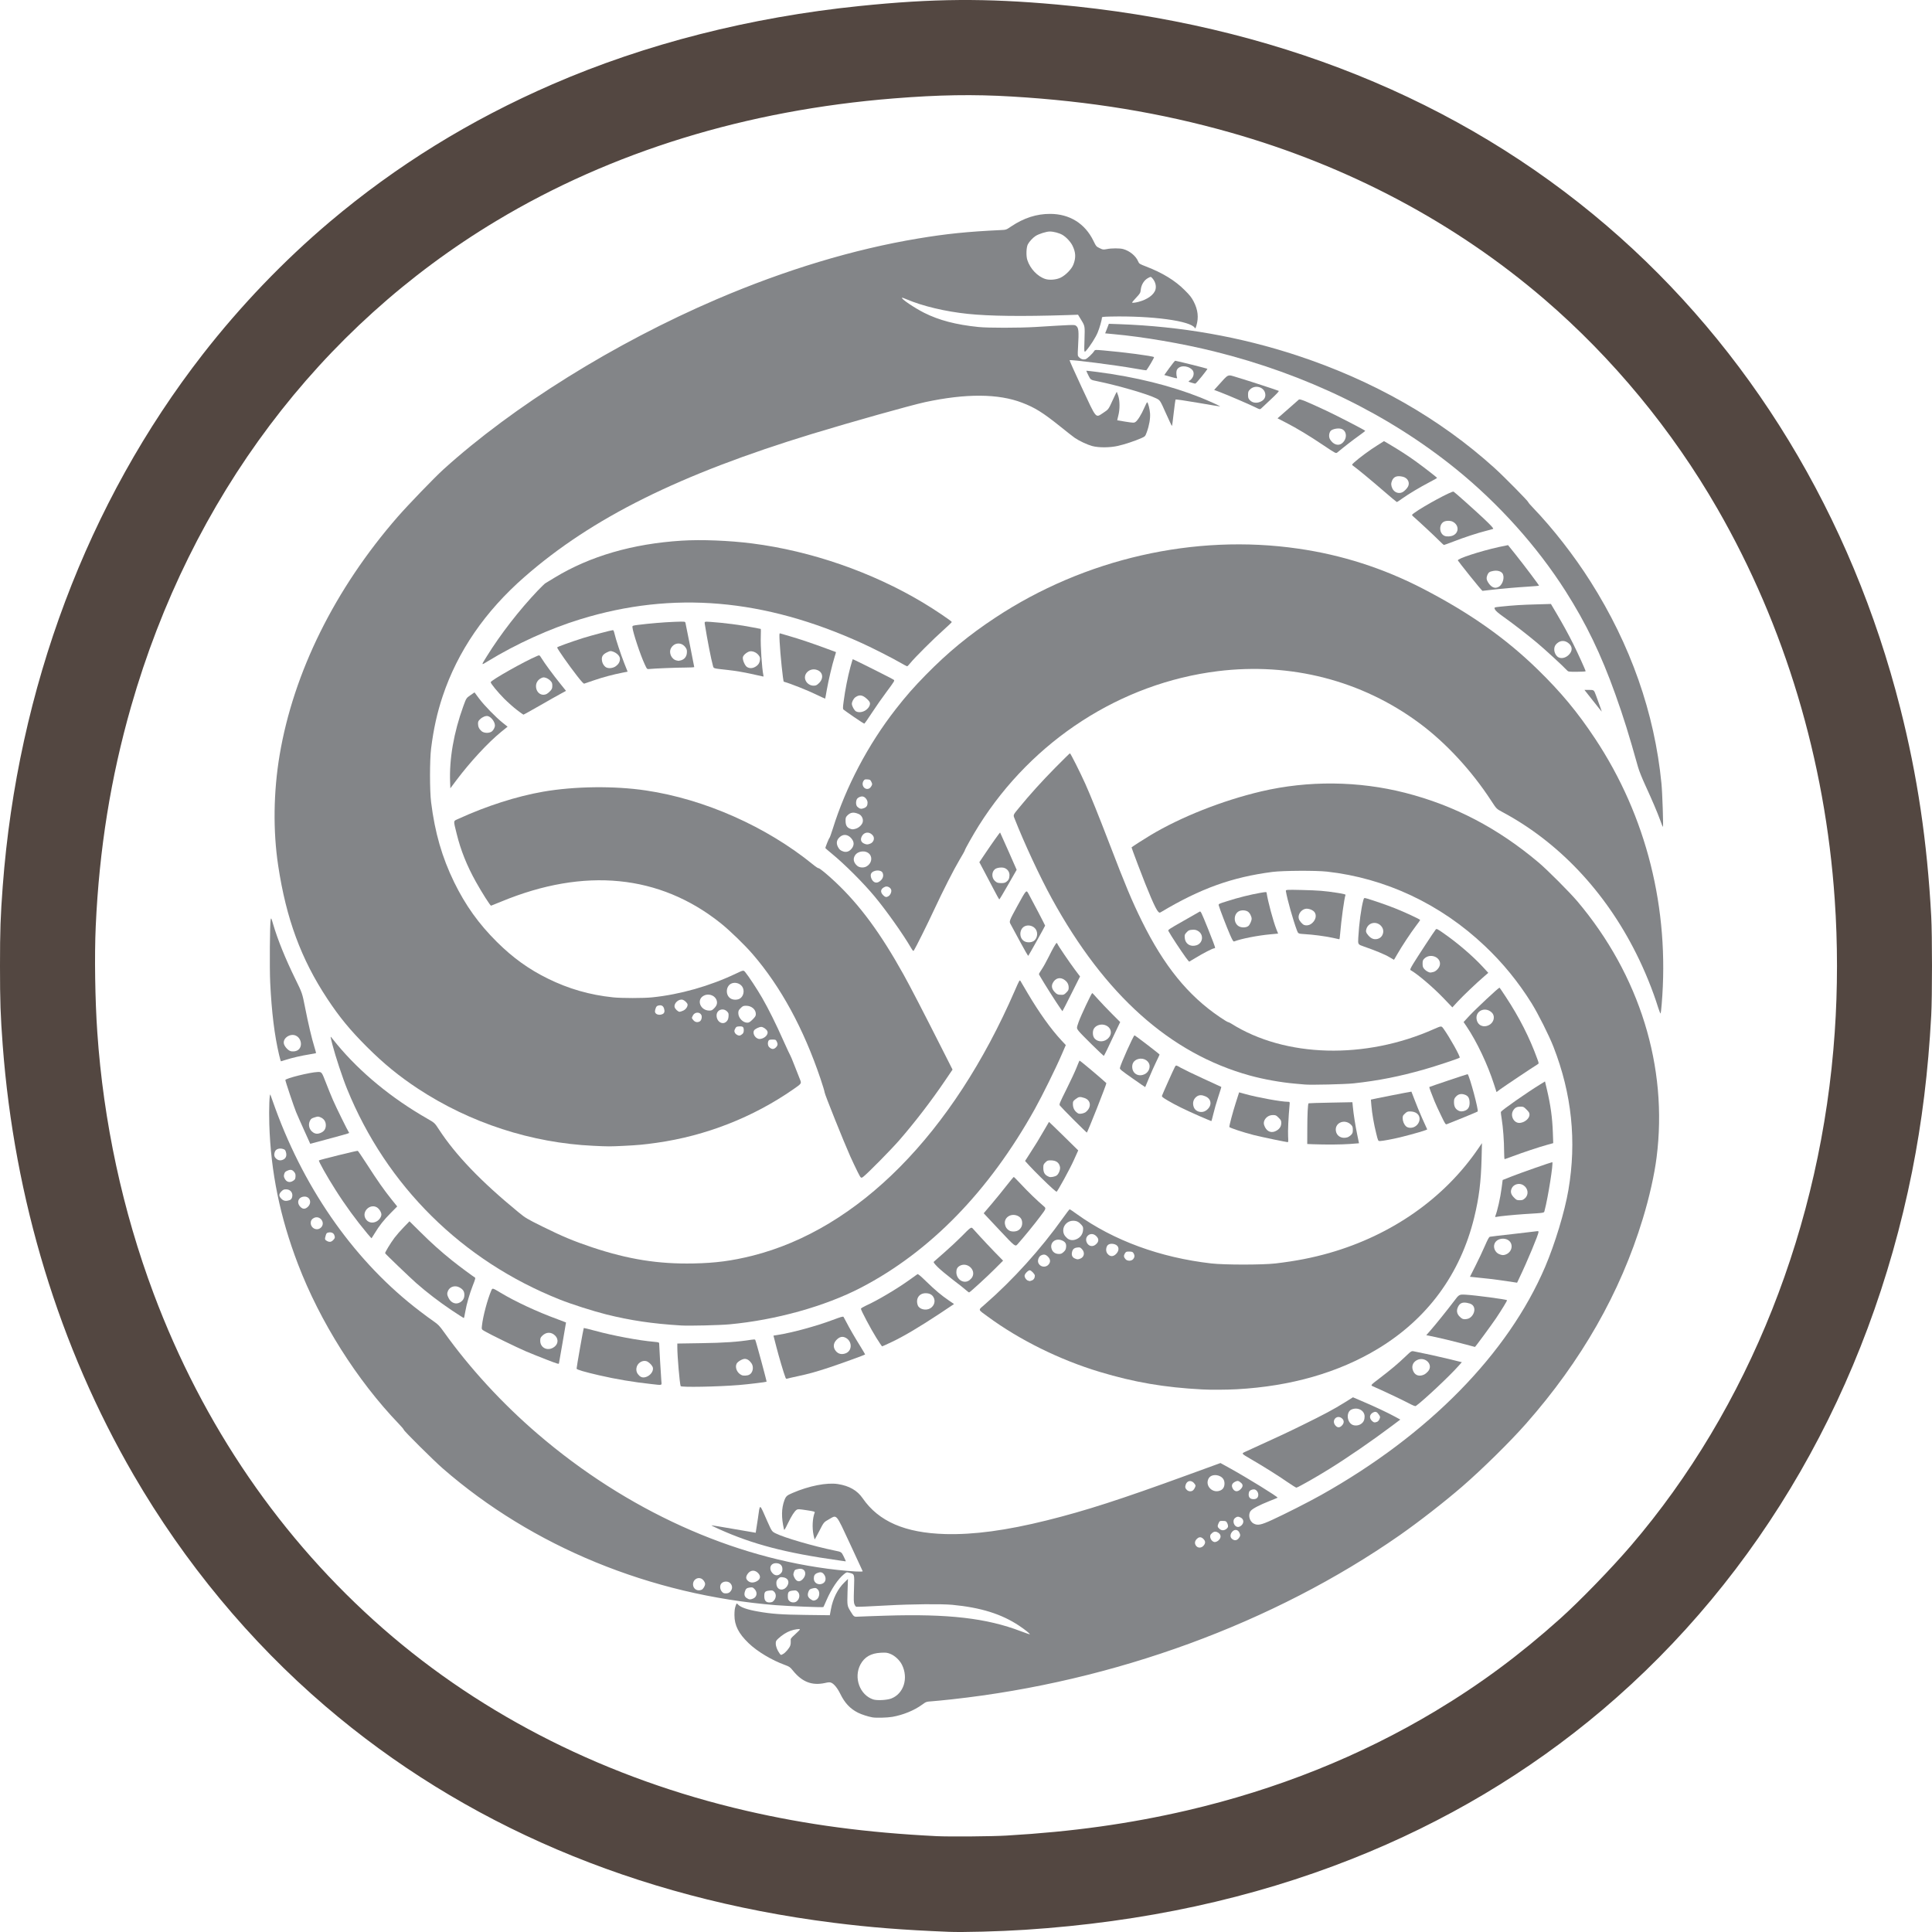 <?xml version="1.0" encoding="utf-8"?>
<!-- Generator: Adobe Illustrator 25.1.0, SVG Export Plug-In . SVG Version: 6.00 Build 0)  -->
<svg version="1.1" id="Layer_1" xmlns="http://www.w3.org/2000/svg" xmlns:xlink="http://www.w3.org/1999/xlink" x="0px" y="0px"
	 viewBox="0 0 200 200" style="enable-background:new 0 0 200 200;" xml:space="preserve">
<style type="text/css">
	.st0{fill:#534741;}
	.st1{fill:#838588;}
</style>
<g>
	<path class="st0" d="M98.188,199.981c-4.758-0.194-8.109-0.456-11.91-0.938c-20.482-2.576-38.312-10.184-52.611-22.432
		c-7.809-6.689-14.573-14.854-19.838-23.926c-7.709-13.291-12.348-28.54-13.548-44.476C0.05,105.109,0,103.69,0,99.989
		s0.05-5.12,0.281-8.221C1.819,71.262,9.065,51.994,21,36.664c3.889-4.995,8.365-9.665,13.135-13.698
		c6.89-5.82,14.517-10.534,23.039-14.235c9.622-4.182,20.494-6.952,31.823-8.109c7.621-0.781,13.01-0.819,20.382-0.156
		c22.288,2.001,41.651,9.79,56.949,22.901c14.786,12.673,25.333,30.009,30.391,49.959c1.769,6.977,2.782,13.779,3.201,21.538
		c0.106,1.932,0.106,8.321,0,10.253c-0.313,5.808-0.957,11.01-1.982,16.167c-4.476,22.388-15.68,41.856-32.073,55.729
		c-7.627,6.452-16.286,11.61-25.883,15.411c-10.385,4.114-21.626,6.552-33.855,7.346C103.421,199.944,99.682,200.044,98.188,199.981
		L98.188,199.981z M104.221,190.016c6.84-0.4,12.698-1.219,18.662-2.601c9.278-2.157,17.956-5.627,25.727-10.297
		c4.614-2.77,8.684-5.783,12.879-9.54c2.044-1.832,5.314-5.202,7.34-7.565c12.216-14.254,19.738-33.191,21.101-53.147
		c0.313-4.476,0.313-9.278,0-13.754c-0.982-14.404-5.158-28.308-12.135-40.437c-4.702-8.171-10.841-15.611-17.912-21.688
		c-9.222-7.927-20.3-13.81-32.529-17.274c-7.196-2.038-14.48-3.238-22.601-3.72c-3.989-0.238-7.534-0.181-12.223,0.194
		c-15.274,1.219-29.222,5.514-41.138,12.673C33.048,33.87,19.756,51.544,13.567,73.144c-2.101,7.346-3.295,14.761-3.657,22.751
		c-0.138,3.013-0.069,7.634,0.163,10.972c0.631,9.246,2.626,18.499,5.827,27.039c5.114,13.648,13.185,25.433,23.77,34.698
		c10.366,9.071,23.282,15.548,37.6,18.849c6.233,1.438,12.416,2.263,19.7,2.626C98.288,190.141,102.708,190.11,104.221,190.016
		L104.221,190.016z"/>
</g>
<g>
	<path class="st1" d="M90.31,177.781c-0.431-0.075-1.113-0.294-1.488-0.481c-0.819-0.413-1.375-1.007-1.838-1.957
		c-0.288-0.588-0.644-1.025-0.925-1.144c-0.163-0.069-0.269-0.063-0.663,0.025c-1.325,0.288-2.351-0.1-3.295-1.263
		c-0.313-0.388-0.381-0.431-0.832-0.6c-1.382-0.5-2.882-1.4-3.776-2.263c-1.038-1-1.463-1.838-1.463-2.901
		c0-0.413,0.031-0.694,0.113-0.925c0.113-0.331,0.113-0.331,0.256-0.175c0.275,0.294,0.925,0.525,2.057,0.725
		c1.419,0.25,2.438,0.325,4.977,0.356l2.47,0.031l0.113-0.613c0.206-1.119,0.694-2.101,1.4-2.788l0.363-0.356l-0.044,1.388
		c-0.038,1.388-0.038,1.388,0.313,1.969c0.356,0.581,0.356,0.581,0.857,0.544c0.275-0.012,1.544-0.063,2.813-0.1
		c6.44-0.2,10.422,0.256,13.961,1.613c0.494,0.188,0.913,0.331,0.925,0.313c0.044-0.044-0.506-0.488-1.088-0.875
		c-1.832-1.225-3.983-1.894-6.952-2.176c-1.125-0.1-4.183-0.075-6.658,0.063c-2.044,0.113-3.051,0.156-3.27,0.138
		c-0.044-0.006-0.125-0.113-0.175-0.238c-0.088-0.194-0.094-0.438-0.056-1.607c0.05-1.575,0.069-1.525-0.475-1.669
		c-0.281-0.075-0.294-0.075-0.556,0.138c-0.613,0.494-1.307,1.525-1.813,2.695c-0.163,0.375-0.306,0.694-0.325,0.713
		c-0.056,0.05-3.551-0.088-4.908-0.194c-13.004-1.05-25.189-6.052-34.499-14.16c-0.944-0.825-4.033-3.889-4.033-4.007
		c0-0.038-0.231-0.319-0.519-0.613c-4.345-4.533-8.146-10.559-10.435-16.542c-1.851-4.839-2.813-9.528-2.963-14.467
		c-0.05-1.575,0.019-3.338,0.119-3.038c0.031,0.106,0.269,0.763,0.525,1.463c3.151,8.609,8.384,15.942,14.936,20.925
		c0.475,0.369,1.119,0.838,1.419,1.044c0.494,0.344,0.613,0.469,1.094,1.138c2.645,3.707,6.033,7.396,9.703,10.541
		c9.165,7.865,20.169,12.86,30.979,14.06c1.544,0.169,2.682,0.231,2.651,0.138c-0.013-0.044-0.6-1.313-1.307-2.826
		c-1.507-3.232-1.332-3.026-2.201-2.538c-0.519,0.294-0.519,0.294-0.982,1.2c-0.256,0.494-0.475,0.894-0.481,0.882
		c-0.013-0.012-0.063-0.225-0.119-0.475c-0.156-0.763-0.106-1.726,0.125-2.326c0.031-0.081-0.106-0.119-0.844-0.231
		c-0.788-0.119-0.9-0.125-1.025-0.044c-0.225,0.15-0.513,0.594-0.913,1.413c-0.3,0.625-0.375,0.738-0.4,0.613
		c-0.281-1.225-0.269-2.151,0.038-2.995c0.163-0.438,0.256-0.519,0.857-0.775c1.707-0.738,3.551-1.094,4.683-0.919
		c1.175,0.181,2.013,0.663,2.57,1.475c1.657,2.401,4.389,3.582,8.54,3.701c2.957,0.081,6.308-0.369,10.535-1.419
		c4.033-1.007,7.565-2.144,14.561-4.695l3.401-1.238l0.975,0.538c1.732,0.957,5.008,2.976,4.939,3.051
		c-0.013,0.012-0.388,0.169-0.838,0.344c-1.05,0.419-1.744,0.781-1.938,1.013c-0.306,0.369-0.156,1.075,0.288,1.313
		c0.419,0.225,0.75,0.163,1.913-0.369c1.35-0.619,3.764-1.844,5.083-2.582c11.122-6.239,19.344-14.617,23.189-23.62
		c1.019-2.394,2.026-5.708,2.407-7.952c0.863-5.058,0.35-9.959-1.544-14.817c-0.463-1.188-1.594-3.439-2.276-4.533
		c-1.375-2.201-2.976-4.164-4.845-5.927c-4.576-4.333-10.272-7.008-16.336-7.684c-1.163-0.125-4.526-0.106-5.627,0.031
		c-4.189,0.544-7.452,1.713-11.541,4.157c-0.15,0.088-0.169,0.088-0.3-0.044c-0.269-0.269-0.988-1.932-2.101-4.87
		c-0.369-0.969-0.663-1.776-0.65-1.788c0.131-0.106,1.313-0.869,1.932-1.238c3.164-1.901,7.459-3.601,11.491-4.551
		c4.858-1.138,10.072-1.088,14.911,0.15c5.077,1.3,9.578,3.651,13.798,7.208c0.95,0.806,3.182,3.045,4.014,4.02
		c6.452,7.646,9.397,17.149,8.203,26.508c-0.225,1.794-0.757,4.157-1.432,6.364c-2.326,7.652-6.352,14.704-12.085,21.206
		c-1.657,1.882-4.533,4.708-6.608,6.508c-1.788,1.55-4.476,3.645-6.471,5.039c-13.06,9.103-29.534,15.142-46.359,16.986
		c-0.788,0.088-1.713,0.175-2.044,0.2c-0.606,0.044-0.613,0.044-1.032,0.35c-0.819,0.6-1.976,1.069-3.082,1.263
		C91.842,177.818,90.704,177.85,90.31,177.781L90.31,177.781z M92.261,175.83c1.294-0.5,1.801-2.107,1.107-3.501
		c-0.244-0.481-0.75-0.95-1.232-1.132c-0.3-0.119-0.444-0.131-0.95-0.106c-1.025,0.05-1.694,0.438-2.113,1.213
		c-0.725,1.363-0.069,3.163,1.319,3.62C90.785,176.055,91.811,175.999,92.261,175.83L92.261,175.83z M81.051,171.229
		c0.25-0.125,0.675-0.625,0.756-0.882c0.044-0.125,0.063-0.338,0.05-0.475c-0.025-0.244-0.013-0.263,0.463-0.694
		c0.269-0.244,0.488-0.469,0.488-0.5c0-0.088-0.55-0.012-0.969,0.138c-0.419,0.15-0.875,0.438-1.263,0.8
		c-0.238,0.219-0.269,0.281-0.269,0.525c0,0.288,0.15,0.681,0.381,1C80.838,171.354,80.826,171.348,81.051,171.229L81.051,171.229z
		 M79.994,165.802c0.35-0.269,0.419-0.756,0.15-1.025c-0.15-0.144-0.188-0.156-0.513-0.119c-0.431,0.05-0.513,0.138-0.513,0.575
		c0,0.444,0.163,0.65,0.519,0.65C79.782,165.884,79.944,165.846,79.994,165.802L79.994,165.802z M82.47,165.771
		c0.319-0.256,0.375-0.731,0.113-0.994c-0.15-0.144-0.188-0.156-0.513-0.119c-0.431,0.05-0.513,0.138-0.513,0.581
		c0,0.275,0.031,0.369,0.156,0.488C81.895,165.915,82.27,165.934,82.47,165.771L82.47,165.771z M84.465,165.621
		c0.356-0.163,0.469-0.806,0.188-1.082c-0.169-0.175-0.263-0.188-0.613-0.088c-0.188,0.05-0.263,0.113-0.331,0.275
		c-0.175,0.419-0.081,0.675,0.319,0.894C84.189,165.715,84.264,165.715,84.465,165.621L84.465,165.621z M77.962,165.484
		c0.4-0.169,0.475-0.638,0.156-0.975c-0.175-0.188-0.219-0.2-0.469-0.175c-0.344,0.044-0.45,0.125-0.538,0.425
		c-0.1,0.325-0.031,0.544,0.213,0.688C77.562,165.596,77.675,165.602,77.962,165.484z M75.549,164.815
		c0.288-0.269,0.313-0.638,0.056-0.913c-0.263-0.281-0.813-0.219-0.988,0.1c-0.113,0.219-0.075,0.544,0.1,0.75
		c0.131,0.163,0.206,0.194,0.425,0.194C75.324,164.946,75.449,164.902,75.549,164.815z M72.642,164.565
		c0.156-0.075,0.35-0.394,0.35-0.588c0-0.2-0.2-0.481-0.413-0.569c-0.4-0.169-0.838,0.144-0.838,0.6
		C71.742,164.49,72.198,164.765,72.642,164.565z M81.188,164.477c0.1-0.056,0.244-0.188,0.306-0.3
		c0.275-0.444,0.069-0.844-0.463-0.9c-0.25-0.031-0.3-0.012-0.475,0.156c-0.15,0.156-0.188,0.244-0.188,0.463
		C80.369,164.427,80.757,164.696,81.188,164.477z M85.184,163.914c0.35-0.181,0.375-0.669,0.05-1.013
		c-0.156-0.163-0.344-0.181-0.644-0.056c-0.25,0.106-0.344,0.263-0.344,0.569C84.246,163.883,84.74,164.146,85.184,163.914
		L85.184,163.914z M78.281,163.721c0.419-0.2,0.506-0.513,0.238-0.831c-0.344-0.406-0.838-0.388-1.132,0.05
		c-0.2,0.3-0.188,0.519,0.05,0.719C77.662,163.852,77.962,163.871,78.281,163.721L78.281,163.721z M83.095,163.477
		c0.5-0.531,0.25-1.182-0.413-1.063c-0.381,0.069-0.419,0.094-0.5,0.344c-0.075,0.219-0.069,0.281,0.031,0.506
		C82.433,163.746,82.764,163.827,83.095,163.477z M80.813,162.889c0.144-0.15,0.181-0.238,0.181-0.463
		c0-0.381-0.25-0.606-0.663-0.606c-0.619,0-0.794,0.638-0.3,1.094C80.269,163.133,80.576,163.127,80.813,162.889L80.813,162.889z
		 M124.596,160.001c0.213-0.25,0.206-0.463-0.019-0.688c-0.206-0.206-0.413-0.231-0.606-0.069c-0.294,0.231-0.35,0.531-0.144,0.788
		C124.021,160.276,124.377,160.263,124.596,160.001z M126.122,159.476c0.356-0.3,0.294-0.694-0.131-0.875
		c-0.225-0.094-0.413-0.031-0.631,0.213c-0.231,0.256,0.05,0.819,0.406,0.819C125.859,159.632,126.022,159.563,126.122,159.476z
		 M128.222,159.251c0.188-0.219,0.2-0.363,0.069-0.613c-0.163-0.319-0.506-0.35-0.744-0.063c-0.219,0.263-0.219,0.563,0,0.738
		C127.791,159.507,128.029,159.482,128.222,159.251z M126.997,158.238c0.156-0.144,0.169-0.275,0.063-0.525
		c-0.106-0.238-0.163-0.269-0.506-0.269c-0.294,0-0.3,0.006-0.419,0.263c-0.125,0.275-0.106,0.375,0.106,0.563
		C126.466,158.469,126.753,158.457,126.997,158.238z M128.522,157.9c0.275-0.263,0.238-0.638-0.081-0.8
		c-0.238-0.125-0.388-0.119-0.581,0.038c-0.344,0.269-0.119,0.932,0.313,0.932C128.279,158.069,128.416,158,128.522,157.9z
		 M130.135,155.068c0.281-0.281,0.05-0.888-0.338-0.888c-0.238,0-0.456,0.125-0.5,0.288c-0.119,0.45,0.056,0.725,0.463,0.725
		C129.929,155.193,130.054,155.149,130.135,155.068L130.135,155.068z M123.452,154.318c0.131-0.075,0.306-0.375,0.306-0.531
		c0-0.056-0.081-0.188-0.181-0.288c-0.294-0.294-0.675-0.219-0.819,0.156c-0.1,0.263-0.075,0.406,0.094,0.569
		C123.008,154.387,123.246,154.424,123.452,154.318z M126.359,154.28c0.263-0.125,0.4-0.369,0.4-0.713c0-0.344-0.163-0.6-0.469-0.75
		c-0.463-0.225-1-0.113-1.182,0.244C124.709,153.83,125.559,154.655,126.359,154.28z M128.422,154.168
		c0.25-0.25,0.275-0.463,0.075-0.644c-0.275-0.244-0.369-0.269-0.631-0.138c-0.306,0.156-0.4,0.356-0.294,0.619
		C127.747,154.424,128.097,154.493,128.422,154.168z M34.486,128.379c0.194-0.2,0.213-0.281,0.119-0.531
		c-0.081-0.213-0.306-0.313-0.588-0.263c-0.2,0.038-0.231,0.075-0.306,0.338c-0.106,0.344-0.088,0.425,0.138,0.544
		C34.098,128.604,34.286,128.579,34.486,128.379L34.486,128.379z M33.236,127.066c0.488-0.494-0.125-1.3-0.744-0.982
		c-0.225,0.119-0.325,0.275-0.325,0.506C32.167,127.166,32.836,127.466,33.236,127.066L33.236,127.066z M31.891,124.909
		c0.406-0.406,0.2-1.032-0.35-1.038c-0.644,0-0.894,0.613-0.438,1.069C31.354,125.197,31.616,125.184,31.891,124.909z
		 M29.966,124.24c0.138-0.044,0.213-0.125,0.263-0.275c0.144-0.444-0.144-0.844-0.606-0.844c-0.238,0-0.313,0.031-0.494,0.213
		c-0.281,0.281-0.281,0.481,0,0.763C29.359,124.328,29.597,124.371,29.966,124.24z M30.36,122.227
		c0.181-0.119,0.213-0.181,0.231-0.425c0.013-0.213-0.013-0.325-0.119-0.456c-0.206-0.263-0.381-0.306-0.706-0.163
		c-0.231,0.1-0.288,0.156-0.344,0.356c-0.056,0.188-0.044,0.275,0.044,0.456C29.653,122.377,30.003,122.471,30.36,122.227
		L30.36,122.227z M29.347,120.026c0.256-0.131,0.356-0.4,0.256-0.744c-0.063-0.238-0.106-0.281-0.319-0.344
		c-0.35-0.106-0.706,0.006-0.813,0.256c-0.131,0.325-0.1,0.55,0.119,0.75C28.815,120.145,29.072,120.17,29.347,120.026z"/>
	<path class="st1" d="M86.84,161.532c-5.496-0.769-8.934-1.669-12.448-3.257c-0.438-0.194-0.769-0.363-0.738-0.375
		c0.031-0.006,1.069,0.163,2.307,0.381s2.257,0.394,2.269,0.388c0.006-0.012,0.106-0.663,0.225-1.45
		c0.238-1.638,0.119-1.675,0.988,0.288c0.463,1.032,0.463,1.032,0.863,1.232c0.9,0.45,3.939,1.332,6.102,1.776
		c0.694,0.138,0.694,0.138,0.925,0.6c0.238,0.488,0.25,0.525,0.181,0.513C87.484,161.62,87.184,161.582,86.84,161.532L86.84,161.532
		z"/>
	<path class="st1" d="M133.293,153.436c-0.969-0.675-2.52-1.644-3.832-2.407c-0.957-0.556-0.957-0.556-0.575-0.731
		c3.364-1.532,4.383-2.007,5.971-2.788c2.201-1.082,3.189-1.607,4.351-2.332l0.85-0.531l1.119,0.481
		c1.257,0.538,2.476,1.113,3.257,1.538l0.525,0.288l-0.832,0.625c-2.019,1.519-4.62,3.313-6.521,4.489
		c-1.3,0.813-3.289,1.938-3.407,1.932C134.149,153.999,133.743,153.743,133.293,153.436z M138.919,147.566
		c0.238-0.244,0.238-0.531,0.006-0.731c-0.519-0.444-1.132,0.2-0.688,0.725C138.451,147.816,138.682,147.816,138.919,147.566
		L138.919,147.566z M140.895,147.403c0.256-0.175,0.369-0.413,0.369-0.769c0-0.619-0.7-1-1.35-0.725
		c-0.538,0.225-0.519,1.213,0.025,1.55C140.201,147.622,140.62,147.597,140.895,147.403L140.895,147.403z M142.546,147.191
		c0.1-0.038,0.2-0.15,0.256-0.288c0.094-0.219,0.088-0.238-0.063-0.463c-0.194-0.294-0.35-0.35-0.594-0.219
		c-0.369,0.188-0.425,0.556-0.138,0.85C142.208,147.266,142.289,147.284,142.546,147.191L142.546,147.191z"/>
	<path class="st1" d="M145.734,145.215c-0.65-0.344-2.776-1.344-3.589-1.694c-0.281-0.119-0.281-0.119,0.638-0.819
		c1.225-0.938,1.926-1.525,2.688-2.257c0.638-0.606,0.638-0.606,0.919-0.55c1.025,0.2,2.532,0.531,3.645,0.8l1.294,0.319
		l-0.369,0.413c-0.907,1.025-3.57,3.526-4.383,4.114C146.503,145.596,146.322,145.521,145.734,145.215z M147.46,142.277
		c0.088-0.044,0.25-0.181,0.363-0.306c0.619-0.706-0.325-1.632-1.182-1.15c-0.431,0.244-0.556,0.706-0.319,1.169
		C146.534,142.414,146.978,142.521,147.46,142.277L147.46,142.277z"/>
	<path class="st1" d="M124.446,143.833c-3.92-0.206-7.027-0.738-10.597-1.813c-4.126-1.238-8.334-3.32-11.597-5.727
		c-1.063-0.781-1.025-0.631-0.294-1.269c2.901-2.526,5.796-5.727,8.071-8.928c0.363-0.506,0.675-0.919,0.706-0.913
		c0.025,0,0.363,0.225,0.738,0.5c3.814,2.738,8.622,4.501,13.923,5.108c1.363,0.156,5.302,0.156,6.646,0
		c2.069-0.244,3.782-0.575,5.564-1.082c6.471-1.851,11.923-5.67,15.442-10.841l0.363-0.531l-0.038,1.594
		c-0.063,2.432-0.263,4.045-0.763,6.102c-1.432,5.852-4.833,10.484-9.972,13.592c-4.083,2.469-9.015,3.882-14.598,4.189
		C127.009,143.871,125.284,143.883,124.446,143.833L124.446,143.833z M106.809,132.555c0.2-0.069,0.319-0.256,0.319-0.506
		c0-0.15-0.381-0.55-0.525-0.55c-0.175,0-0.538,0.375-0.538,0.563c0,0.213,0.206,0.481,0.394,0.519
		c0.075,0.012,0.138,0.031,0.144,0.038C106.609,132.618,106.703,132.593,106.809,132.555L106.809,132.555z M108.51,130.942
		c0.263-0.263,0.25-0.575-0.031-0.856c-0.238-0.238-0.438-0.269-0.725-0.119c-0.206,0.106-0.344,0.45-0.288,0.694
		C107.584,131.123,108.172,131.28,108.51,130.942L108.51,130.942z M117.313,130.336c0.15-0.188,0.163-0.344,0.063-0.544
		c-0.106-0.2-0.175-0.231-0.513-0.231c-0.269,0-0.306,0.019-0.419,0.2c-0.138,0.231-0.119,0.381,0.081,0.6
		C116.719,130.567,117.138,130.554,117.313,130.336L117.313,130.336z M111.848,130.286c0.4-0.169,0.475-0.638,0.156-0.975
		c-0.175-0.188-0.213-0.2-0.481-0.169c-0.338,0.038-0.494,0.181-0.556,0.519c-0.056,0.294,0.05,0.513,0.306,0.619
		C111.529,130.392,111.586,130.392,111.848,130.286z M115.518,129.829c0.406-0.388,0.338-0.882-0.131-1.025
		c-0.356-0.106-0.675-0.031-0.788,0.194c-0.131,0.256-0.119,0.575,0.038,0.775C114.893,130.098,115.212,130.117,115.518,129.829z
		 M110.104,129.604c0.175-0.163,0.231-0.263,0.256-0.488c0.044-0.369-0.081-0.569-0.438-0.713c-0.719-0.288-1.338,0.313-1.013,0.994
		c0.125,0.263,0.375,0.406,0.706,0.413C109.829,129.81,109.923,129.773,110.104,129.604L110.104,129.604z M113.48,128.785
		c0.156-0.15,0.213-0.269,0.213-0.413c0-0.144-0.056-0.256-0.213-0.413c-0.538-0.538-1.319,0.056-0.95,0.719
		C112.736,129.048,113.168,129.098,113.48,128.785z M111.504,128.248c0.363-0.181,0.581-0.506,0.613-0.9
		c0.025-0.3,0.006-0.35-0.175-0.563c-0.275-0.306-0.494-0.413-0.863-0.413c-0.544,0-1.013,0.456-1.013,0.982
		c0,0.338,0.113,0.563,0.406,0.825C110.742,128.416,111.123,128.441,111.504,128.248z"/>
	<path class="st1" d="M70.46,143.49c-0.106-0.319-0.344-3.095-0.344-4.026v-0.381l2.457-0.038c2.363-0.031,3.87-0.138,5.202-0.356
		c0.244-0.038,0.381-0.038,0.406,0.006c0.069,0.106,1.207,4.308,1.175,4.339c-0.038,0.038-1.938,0.269-2.863,0.344
		C74.268,143.558,70.51,143.627,70.46,143.49z M77.569,142.308c0.369-0.194,0.488-0.794,0.225-1.182
		c-0.213-0.306-0.456-0.463-0.706-0.456c-0.263,0.006-0.744,0.3-0.838,0.506c-0.188,0.406,0.063,0.969,0.525,1.175
		C76.962,142.439,77.362,142.414,77.569,142.308L77.569,142.308z"/>
	<path class="st1" d="M67.428,143.277c-1.819-0.194-3.682-0.506-5.408-0.907c-1.513-0.35-2.313-0.581-2.332-0.688
		c-0.013-0.094,0.706-4.17,0.744-4.208c0.013-0.012,0.531,0.113,1.15,0.281c1.832,0.506,4.576,1.019,6.146,1.15
		c0.513,0.05,0.513,0.05,0.513,0.256c0,0.238,0.169,3.107,0.219,3.764C68.503,143.452,68.628,143.408,67.428,143.277z
		 M67.021,142.483c0.375-0.181,0.625-0.575,0.569-0.888c-0.044-0.238-0.444-0.631-0.694-0.694c-0.456-0.113-0.957,0.25-1.013,0.738
		c-0.038,0.306,0.063,0.556,0.306,0.781C66.415,142.627,66.69,142.646,67.021,142.483L67.021,142.483z"/>
	<path class="st1" d="M81.307,142.589c-0.181-0.463-0.669-2.113-0.938-3.157l-0.3-1.169l0.463-0.075
		c1.507-0.238,3.976-0.913,5.646-1.538c0.863-0.325,1.1-0.394,1.144-0.325c0.031,0.044,0.156,0.281,0.281,0.519
		c0.313,0.619,0.894,1.619,1.475,2.551c0.275,0.438,0.488,0.813,0.475,0.825c-0.056,0.056-2.626,0.982-3.682,1.332
		c-1.482,0.488-2.119,0.663-3.314,0.919c-0.531,0.113-1.019,0.225-1.075,0.25C81.395,142.752,81.357,142.721,81.307,142.589z
		 M87.559,140.089c0.681-0.275,0.669-1.25-0.019-1.607c-0.325-0.169-0.625-0.1-0.925,0.2c-0.369,0.369-0.4,0.813-0.081,1.188
		C86.784,140.17,87.153,140.251,87.559,140.089L87.559,140.089z"/>
	<path class="st1" d="M56.518,140.726c-0.65-0.25-1.594-0.631-2.094-0.844c-0.944-0.406-3.664-1.732-4.239-2.069
		c-0.338-0.194-0.338-0.194-0.294-0.581c0.106-0.975,0.569-2.707,0.969-3.645c0.119-0.269,0.119-0.269,0.95,0.231
		c1.513,0.913,3.776,1.969,5.896,2.745c0.481,0.181,0.882,0.331,0.888,0.338c0.006,0.006-0.156,0.944-0.356,2.088
		c-0.206,1.144-0.375,2.107-0.375,2.138C57.862,141.233,57.731,141.195,56.518,140.726L56.518,140.726z M57.268,139.507
		c0.5-0.288,0.594-0.838,0.213-1.232c-0.4-0.413-0.938-0.406-1.35,0.006c-0.181,0.181-0.206,0.25-0.206,0.519
		C55.924,139.501,56.631,139.876,57.268,139.507L57.268,139.507z"/>
	<path class="st1" d="M151.142,139.026c-0.844-0.219-1.976-0.494-2.513-0.606l-0.982-0.2l0.438-0.5
		c0.563-0.644,1.694-2.051,2.407-2.988c0.556-0.744,0.556-0.744,1.238-0.706c0.988,0.056,4.189,0.481,4.276,0.569
		c0.038,0.031-0.525,0.957-1.157,1.901c-0.463,0.681-2.132,2.957-2.163,2.938C152.68,139.426,151.986,139.245,151.142,139.026z
		 M152.08,136.469c0.413-0.213,0.656-0.775,0.5-1.15c-0.1-0.244-0.3-0.375-0.719-0.45c-0.463-0.081-0.725,0.025-0.913,0.388
		c-0.206,0.406-0.144,0.763,0.188,1.069c0.206,0.194,0.3,0.238,0.506,0.238C151.786,136.563,151.98,136.519,152.08,136.469
		L152.08,136.469z"/>
	<path class="st1" d="M90.717,138.488c-0.55-0.875-1.594-2.845-1.594-3.007c0-0.05,0.231-0.188,0.513-0.319
		c1.163-0.519,3.226-1.744,4.539-2.688c0.388-0.275,0.744-0.531,0.794-0.569c0.063-0.044,0.288,0.144,0.919,0.756
		c0.932,0.907,1.557,1.432,2.344,1.969l0.531,0.363l-1.519,1.013c-2.038,1.344-3.62,2.288-4.858,2.882
		c-0.563,0.269-1.044,0.488-1.069,0.488S91.023,138.976,90.717,138.488L90.717,138.488z M96.3,135.437
		c0.425-0.256,0.569-0.775,0.325-1.169c-0.156-0.263-0.425-0.394-0.8-0.394c-0.681,0-1.057,0.569-0.819,1.244
		C95.155,135.537,95.849,135.706,96.3,135.437L96.3,135.437z"/>
	<path class="st1" d="M70.523,137.213c-2.988-0.181-5.252-0.519-7.784-1.15c-1.375-0.35-3.564-1.044-4.783-1.532
		c-10.116-4.02-17.937-11.76-22.02-21.788c-0.469-1.144-1.207-3.382-1.513-4.564c-0.225-0.875-0.238-0.95-0.113-0.781
		c0.075,0.1,0.338,0.425,0.581,0.719c2.426,2.92,5.646,5.57,9.328,7.677c0.775,0.444,0.775,0.444,1.207,1.107
		c1.738,2.67,4.37,5.414,8.246,8.59c0.738,0.606,0.869,0.681,2.47,1.475c2.069,1.025,3.251,1.519,5.158,2.157
		c3.751,1.25,6.858,1.744,10.503,1.669c2.282-0.044,3.945-0.269,6.064-0.794c10.991-2.763,20.75-12.622,27.196-27.471
		c0.469-1.075,0.488-1.113,0.581-0.969c0.05,0.081,0.381,0.644,0.731,1.244c1.207,2.038,2.407,3.72,3.501,4.895l0.456,0.488
		l-0.425,0.982c-0.6,1.4-2.026,4.283-2.782,5.639c-4.752,8.521-10.835,14.767-18.012,18.499c-3.714,1.926-8.803,3.345-13.592,3.789
		C74.518,137.188,71.329,137.263,70.523,137.213z"/>
	<path class="st1" d="M46.702,135.6c-1.225-0.825-2.495-1.794-3.607-2.77c-0.619-0.544-3.195-3.013-3.226-3.095
		c-0.031-0.081,0.55-1.038,0.969-1.6c0.2-0.263,0.625-0.756,0.957-1.094l0.594-0.613l1.094,1.082
		c1.188,1.182,2.176,2.063,3.345,3.001c0.706,0.563,2.113,1.607,2.326,1.732c0.081,0.044,0.056,0.163-0.219,0.856
		c-0.319,0.819-0.638,1.907-0.763,2.651c-0.113,0.631-0.125,0.688-0.175,0.688C47.972,136.437,47.39,136.056,46.702,135.6
		L46.702,135.6z M47.64,134.812c0.294-0.181,0.431-0.419,0.431-0.763c0.006-0.363-0.144-0.588-0.531-0.788
		c-0.431-0.225-0.957-0.069-1.15,0.338c-0.131,0.275-0.119,0.45,0.05,0.775C46.696,134.893,47.209,135.075,47.64,134.812
		L47.64,134.812z"/>
	<path class="st1" d="M100.001,133.555c-0.15-0.138-0.769-0.631-1.375-1.088c-0.6-0.463-1.307-1.05-1.563-1.307
		c-0.4-0.413-0.45-0.488-0.375-0.563c0.05-0.044,0.544-0.475,1.094-0.963c0.55-0.481,1.344-1.219,1.763-1.644
		c0.913-0.932,0.994-0.988,1.144-0.825c0.056,0.063,0.4,0.438,0.756,0.831c0.356,0.394,1.044,1.119,1.519,1.613l0.875,0.894
		l-0.844,0.844c-0.756,0.763-2.557,2.413-2.67,2.444C100.301,133.799,100.157,133.693,100.001,133.555L100.001,133.555z
		 M100.357,132.524c0.113-0.088,0.25-0.238,0.3-0.338c0.381-0.738-0.513-1.55-1.275-1.163c-0.269,0.144-0.381,0.338-0.381,0.663
		C99,132.468,99.788,132.955,100.357,132.524z"/>
	<path class="st1" d="M155.894,132.611c-1.1-0.163-2.313-0.306-3.282-0.394l-0.444-0.044l0.569-1.132
		c0.319-0.625,0.757-1.557,0.975-2.063c0.3-0.688,0.431-0.932,0.525-0.95c0.069-0.019,1.138-0.144,2.376-0.281
		c1.238-0.138,2.344-0.269,2.457-0.288c0.156-0.025,0.2-0.006,0.2,0.069c0,0.256-1.182,3.088-1.982,4.751l-0.238,0.506
		L155.894,132.611z M155.875,129.867c0.456-0.169,0.713-0.656,0.569-1.088c-0.269-0.794-1.619-0.706-1.769,0.106
		c-0.069,0.363,0.15,0.775,0.481,0.925C155.462,129.948,155.625,129.961,155.875,129.867z"/>
	<path class="st1" d="M103.464,127.335l-1.632-1.738l0.819-0.963c0.45-0.531,1.138-1.375,1.532-1.882
		c0.394-0.5,0.731-0.913,0.763-0.913c0.025,0,0.381,0.356,0.788,0.794c0.7,0.756,1.638,1.657,2.282,2.207
		c0.3,0.25,0.3,0.25-0.313,1.063c-0.544,0.738-1.726,2.182-2.363,2.895C105.096,129.073,105.096,129.073,103.464,127.335
		L103.464,127.335z M105.453,127.335c0.238-0.175,0.363-0.419,0.363-0.713c0-0.375-0.15-0.613-0.481-0.763
		c-0.681-0.3-1.413,0.175-1.307,0.85c0.056,0.319,0.175,0.506,0.431,0.669C104.709,127.535,105.215,127.516,105.453,127.335
		L105.453,127.335z"/>
	<path class="st1" d="M38.031,127.704c-1.15-1.375-2.307-2.957-3.314-4.551c-0.869-1.363-1.769-2.97-1.701-3.026
		c0.069-0.069,3.945-1.025,4.02-0.994c0.031,0.006,0.463,0.644,0.957,1.407c1.063,1.657,1.782,2.682,2.557,3.645l0.569,0.706
		l-0.656,0.663c-0.744,0.75-1.207,1.338-1.669,2.107c-0.175,0.288-0.331,0.525-0.338,0.525
		C38.444,128.185,38.256,127.966,38.031,127.704L38.031,127.704z M38.981,126.441c0.275-0.144,0.5-0.469,0.5-0.719
		c0-0.244-0.256-0.631-0.5-0.756c-0.706-0.363-1.525,0.45-1.157,1.157C38.043,126.547,38.531,126.685,38.981,126.441z"/>
	<path class="st1" d="M154.793,125.897c0.231-0.606,0.513-1.851,0.656-2.932l0.106-0.813l0.994-0.394
		c0.825-0.325,4.033-1.45,4.139-1.45c0.144,0-0.438,3.689-0.788,4.989c-0.081,0.288,0.138,0.244-2.132,0.388
		c-1.025,0.069-2.582,0.219-2.87,0.288C154.781,125.997,154.762,125.984,154.793,125.897L154.793,125.897z M157.869,124.04
		c0.406-0.375,0.331-1.013-0.156-1.338c-0.425-0.288-1.044-0.119-1.232,0.338c-0.144,0.338-0.069,0.619,0.256,0.938
		c0.244,0.25,0.294,0.269,0.588,0.269C157.6,124.246,157.676,124.215,157.869,124.04z"/>
	<path class="st1" d="M108.966,123.046c-0.513-0.45-1.882-1.801-2.413-2.382l-0.438-0.481l0.494-0.769
		c0.594-0.907,0.913-1.438,1.519-2.482c0.25-0.431,0.456-0.788,0.463-0.794c0.006-0.006,0.688,0.656,1.519,1.469l1.507,1.482
		l-0.45,1c-0.394,0.888-1.701,3.27-1.794,3.282C109.354,123.371,109.172,123.227,108.966,123.046L108.966,123.046z M109.385,121.683
		c0.219-0.163,0.4-0.619,0.344-0.888c-0.094-0.456-0.406-0.675-0.982-0.675c-0.281,0-0.344,0.025-0.531,0.213
		c-0.194,0.194-0.213,0.244-0.213,0.569c0,0.513,0.175,0.769,0.625,0.932C108.791,121.889,109.204,121.808,109.385,121.683z"/>
	<path class="st1" d="M88.778,121.308c-0.194-0.381-0.531-1.107-0.763-1.613c-0.638-1.425-2.663-6.464-2.651-6.614
		c0-0.075-0.188-0.713-0.425-1.407c-1.757-5.202-4.114-9.528-7.027-12.904c-0.838-0.969-2.376-2.457-3.314-3.207
		c-6.315-5.033-14.092-5.795-22.707-2.232c-0.55,0.225-1.025,0.419-1.057,0.425c-0.075,0.019-0.957-1.369-1.569-2.469
		c-0.938-1.682-1.576-3.276-1.994-4.989c-0.35-1.432-0.375-1.275,0.194-1.538c2.895-1.325,6.014-2.326,8.772-2.807
		c3.257-0.563,7.346-0.613,10.628-0.125c6.077,0.9,12.479,3.745,17.318,7.684c0.256,0.213,0.506,0.375,0.55,0.363
		c0.094-0.025,0.913,0.65,1.763,1.45c2.532,2.388,4.664,5.289,7.046,9.572c0.644,1.15,2.113,3.989,4.001,7.727l1.063,2.101
		l-0.782,1.15c-1.4,2.069-3.138,4.333-4.739,6.171c-0.825,0.95-3.232,3.389-3.695,3.751
		C89.129,122.002,89.129,122.002,88.778,121.308L88.778,121.308z"/>
	<path class="st1" d="M155.706,119.22c0-1.069-0.113-2.557-0.25-3.382c-0.063-0.375-0.1-0.706-0.088-0.731
		c0.125-0.206,2.707-2.013,4.064-2.845l0.506-0.313l0.194,0.819c0.388,1.644,0.563,2.913,0.619,4.476l0.038,1.094l-0.65,0.181
		c-0.832,0.231-2.488,0.781-3.52,1.169c-0.444,0.169-0.832,0.306-0.863,0.306C155.731,119.995,155.706,119.645,155.706,119.22
		L155.706,119.22z M157.763,116.119c0.344-0.175,0.569-0.463,0.569-0.731c0-0.188-0.056-0.275-0.306-0.525
		c-0.281-0.281-0.325-0.306-0.606-0.306c-0.381,0-0.575,0.094-0.757,0.369c-0.356,0.531,0.012,1.319,0.619,1.319
		C157.413,116.244,157.632,116.188,157.763,116.119z"/>
	<path class="st1" d="M61.426,118.613c-6.39-0.294-12.754-2.363-18.131-5.896c-1.976-1.3-3.576-2.607-5.32-4.351
		c-1.738-1.738-2.82-3.051-4.089-4.97c-2.72-4.114-4.258-8.29-5.089-13.792c-0.544-3.589-0.488-7.652,0.15-11.447
		c1.444-8.565,5.727-17.205,12.216-24.651c1.113-1.275,3.789-4.045,4.727-4.901c7.246-6.564,17.718-13.085,28.284-17.618
		c7.121-3.051,14.198-5.189,20.863-6.296c2.92-0.488,5.114-0.713,8.559-0.875c0.563-0.025,0.563-0.025,1.088-0.381
		c1.307-0.875,2.62-1.3,4.039-1.294c2.001,0.006,3.589,0.994,4.458,2.77c0.288,0.588,0.306,0.613,0.65,0.775
		c0.338,0.169,0.369,0.169,0.744,0.1c0.488-0.1,1.332-0.1,1.688-0.006c0.669,0.181,1.313,0.706,1.55,1.263
		c0.113,0.263,0.131,0.275,0.825,0.544c1.694,0.65,3.007,1.45,3.995,2.444c0.531,0.525,0.713,0.756,0.932,1.175
		c0.45,0.875,0.538,1.657,0.281,2.519c-0.081,0.263-0.113,0.313-0.156,0.225c-0.413-0.731-4.401-1.275-8.728-1.182
		c-0.813,0.019-0.894,0.031-0.894,0.131c0,0.213-0.244,1.063-0.438,1.525c-0.206,0.5-0.775,1.394-1.169,1.844
		c-0.238,0.269-0.238,0.269-0.194-1.119c0.044-1.394,0.044-1.394-0.313-1.982l-0.356-0.588l-1.125,0.038
		c-4.714,0.15-8.046,0.106-10.272-0.125c-2.319-0.238-4.708-0.806-6.358-1.513c-0.238-0.106-0.45-0.175-0.469-0.156
		c-0.106,0.106,1.257,1.032,2.294,1.557c1.532,0.769,3.282,1.232,5.614,1.469c0.975,0.106,4.251,0.1,5.908,0
		c3.745-0.231,4.026-0.244,4.164-0.15c0.313,0.2,0.344,0.513,0.244,2.251c-0.05,0.882-0.05,0.882,0.113,1.044
		c0.188,0.188,0.413,0.256,0.65,0.194c0.175-0.044,0.719-0.556,0.9-0.838c0.094-0.15,0.094-0.15,0.969-0.075
		c2.057,0.175,5.12,0.575,5.233,0.694c0.044,0.038-0.631,1.182-0.8,1.363c-0.012,0.013-0.513-0.063-1.107-0.169
		c-2.026-0.363-6.74-0.963-6.833-0.875c-0.019,0.025,0.55,1.294,1.263,2.826c1.563,3.345,1.4,3.157,2.226,2.62
		c0.538-0.356,0.538-0.356,0.957-1.275c0.231-0.506,0.431-0.919,0.438-0.907c0.006,0.006,0.075,0.194,0.15,0.413
		c0.175,0.531,0.181,1.407,0.006,2.069c-0.063,0.256-0.113,0.469-0.106,0.475c0,0.006,0.394,0.069,0.869,0.144
		c0.8,0.125,0.869,0.125,1.013,0.031c0.225-0.15,0.619-0.775,0.919-1.475c0.144-0.338,0.281-0.594,0.306-0.569
		c0.106,0.119,0.256,0.713,0.288,1.15c0.038,0.544-0.088,1.263-0.338,1.944c-0.163,0.438-0.163,0.438-0.575,0.625
		c-0.631,0.281-1.738,0.65-2.42,0.8c-0.838,0.188-1.976,0.194-2.657,0.013c-0.506-0.138-1.338-0.525-1.801-0.844
		c-0.156-0.106-0.844-0.644-1.532-1.2c-1.788-1.432-2.595-1.932-3.914-2.438c-2.463-0.95-5.821-0.969-10.047-0.063
		c-1.538,0.338-7.577,2.032-11.679,3.282c-13.754,4.201-22.789,8.69-29.778,14.798c-4.101,3.582-6.933,7.709-8.49,12.372
		c-0.575,1.726-0.938,3.376-1.194,5.402c-0.15,1.188-0.15,4.376,0,5.564c0.394,3.157,1.132,5.702,2.388,8.284
		c1.169,2.388,2.538,4.308,4.433,6.189c1.632,1.619,3.282,2.813,5.258,3.782c2.151,1.063,4.351,1.694,6.752,1.944
		c0.882,0.094,3.176,0.094,4.064,0c2.87-0.294,5.958-1.169,8.659-2.457c0.781-0.369,0.781-0.369,0.957-0.163
		c0.319,0.375,1.269,1.819,1.757,2.67c0.663,1.15,1.432,2.701,2.207,4.445c0.363,0.806,0.675,1.482,0.7,1.5
		c0.025,0.019,0.225,0.494,0.444,1.063s0.475,1.219,0.569,1.444c0.169,0.419,0.169,0.419-0.688,1.013
		c-4.183,2.907-9.065,4.82-14.136,5.539c-1.319,0.188-2.001,0.25-3.439,0.319C63.152,118.688,62.945,118.688,61.426,118.613
		L61.426,118.613z M80.357,108.392c0.163-0.181,0.175-0.338,0.044-0.588c-0.088-0.175-0.125-0.188-0.438-0.188
		c-0.269,0-0.35,0.025-0.406,0.119c-0.113,0.213-0.075,0.538,0.081,0.675C79.901,108.654,80.119,108.648,80.357,108.392z
		 M79.057,107.435c0.306-0.163,0.475-0.456,0.381-0.681c-0.088-0.206-0.431-0.45-0.638-0.45c-0.225,0.006-0.663,0.219-0.744,0.375
		c-0.181,0.344,0.169,0.875,0.581,0.875C78.75,107.554,78.938,107.504,79.057,107.435z M76.856,107.035
		c0.1-0.094,0.138-0.2,0.138-0.394c0-0.331-0.1-0.413-0.481-0.388c-0.275,0.019-0.306,0.038-0.413,0.244
		c-0.094,0.194-0.1,0.256-0.031,0.4c0.081,0.188,0.388,0.35,0.544,0.294C76.668,107.173,76.775,107.104,76.856,107.035z
		 M75.212,105.741c0.138-0.144,0.181-0.256,0.206-0.513c0.019-0.288,0.006-0.356-0.131-0.5c-0.413-0.444-1.107-0.2-1.107,0.394
		C74.18,105.772,74.811,106.153,75.212,105.741L75.212,105.741z M77.912,105.535c0.281-0.288,0.331-0.369,0.331-0.569
		c0-0.469-0.45-0.85-1-0.85c-0.3,0-0.35,0.025-0.569,0.244c-0.213,0.206-0.244,0.281-0.244,0.519c0,0.488,0.469,0.988,0.925,0.988
		C77.537,105.866,77.631,105.81,77.912,105.535L77.912,105.535z M72.429,105.741c0.181-0.094,0.275-0.456,0.175-0.669
		c-0.169-0.344-0.694-0.313-0.875,0.05c-0.138,0.275-0.138,0.263,0.05,0.488C71.948,105.816,72.198,105.866,72.429,105.741
		L72.429,105.741z M68.584,104.978c0.2-0.088,0.25-0.288,0.156-0.581c-0.088-0.269-0.256-0.369-0.544-0.313
		c-0.169,0.031-0.238,0.081-0.306,0.25c-0.05,0.119-0.088,0.281-0.088,0.369C67.803,104.997,68.222,105.147,68.584,104.978z
		 M70.723,104.622c0.263-0.125,0.456-0.381,0.456-0.619c0-0.15-0.269-0.419-0.488-0.5c-0.4-0.138-0.944,0.338-0.857,0.744
		c0.044,0.2,0.356,0.494,0.519,0.494C70.41,104.741,70.579,104.684,70.723,104.622L70.723,104.622z M73.93,104.378
		c0.306-0.3,0.369-0.6,0.213-0.932c-0.231-0.463-0.888-0.631-1.344-0.344c-0.719,0.444-0.281,1.507,0.625,1.513
		C73.655,104.616,73.73,104.584,73.93,104.378L73.93,104.378z M76.593,103.371c0.388-0.238,0.506-0.838,0.244-1.232
		c-0.238-0.363-0.775-0.506-1.163-0.306c-0.556,0.294-0.581,1.207-0.038,1.532C75.893,103.528,76.337,103.528,76.593,103.371
		L76.593,103.371z M117.85,31.25c0.938-0.244,1.632-0.75,1.769-1.294c0.094-0.363-0.025-0.794-0.294-1.113
		c-0.188-0.219-0.188-0.219-0.488-0.056c-0.394,0.213-0.688,0.675-0.744,1.194c-0.038,0.35-0.069,0.394-0.469,0.825
		c-0.238,0.256-0.431,0.481-0.431,0.5C117.194,31.369,117.469,31.35,117.85,31.25L117.85,31.25z M109.785,28.749
		c0.531-0.256,1.163-0.9,1.338-1.382c0.269-0.7,0.238-1.25-0.1-1.938c-0.194-0.394-0.65-0.888-1.038-1.113
		c-0.331-0.194-0.913-0.35-1.313-0.35c-0.35,0-1.125,0.244-1.469,0.463c-0.275,0.175-0.65,0.575-0.8,0.863
		c-0.163,0.306-0.194,1.194-0.056,1.619c0.288,0.9,1.05,1.707,1.863,1.969C108.635,29.018,109.335,28.962,109.785,28.749
		L109.785,28.749z"/>
	<path class="st1" d="M135.906,118.451l-0.581-0.025l0.006-1.575c0-1.438,0.056-2.563,0.131-2.638
		c0.012-0.012,1.038-0.05,2.282-0.069l2.257-0.044l0.044,0.463c0.069,0.744,0.269,2.019,0.463,2.932
		c0.1,0.463,0.175,0.85,0.175,0.856c-0.006,0.006-0.444,0.038-0.969,0.075C138.826,118.488,137.3,118.501,135.906,118.451
		L135.906,118.451z M139.457,117.744c0.119-0.031,0.3-0.15,0.406-0.256c0.156-0.163,0.181-0.238,0.181-0.525
		c0-0.269-0.031-0.369-0.156-0.5c-0.606-0.663-1.682-0.294-1.607,0.55C138.332,117.582,138.857,117.913,139.457,117.744z"/>
	<path class="st1" d="M31.51,117.063c-0.338-0.738-0.719-1.613-0.857-1.938c-0.238-0.581-1.113-3.195-1.113-3.32
		c0-0.169,2.551-0.806,3.351-0.832c0.413-0.012,0.413-0.012,0.838,1.082c0.231,0.6,0.569,1.432,0.75,1.844
		c0.338,0.775,1.532,3.195,1.638,3.326c0.069,0.088,0.2,0.044-2.213,0.7l-1.788,0.481L31.51,117.063L31.51,117.063z M33.261,117.244
		c0.313-0.15,0.469-0.406,0.469-0.763c0-0.369-0.188-0.656-0.525-0.806c-0.263-0.113-0.288-0.113-0.631-0.006
		c-0.294,0.088-0.381,0.144-0.475,0.325c-0.231,0.425-0.094,0.963,0.313,1.232C32.673,117.401,32.923,117.407,33.261,117.244z"/>
	<path class="st1" d="M131.886,117.963c-0.738-0.15-1.682-0.363-2.094-0.463c-1.119-0.288-2.532-0.756-2.532-0.838
		c0-0.194,0.35-1.507,0.663-2.488l0.35-1.094l0.638,0.175c1.213,0.344,3.72,0.8,4.376,0.8c0.244,0,0.244,0,0.2,0.425
		c-0.106,1.157-0.175,2.607-0.144,3.157c0.031,0.45,0.019,0.606-0.038,0.6C133.261,118.238,132.624,118.113,131.886,117.963
		L131.886,117.963z M132.155,117.038c0.325-0.194,0.481-0.45,0.481-0.788c0-0.238-0.031-0.306-0.275-0.544
		c-0.244-0.25-0.3-0.275-0.575-0.275c-0.363,0-0.656,0.163-0.838,0.45c-0.156,0.263-0.156,0.488,0,0.794
		C131.205,117.188,131.673,117.326,132.155,117.038L132.155,117.038z"/>
	<path class="st1" d="M142.464,117.326c-0.238-0.944-0.431-2.063-0.5-2.895c-0.031-0.325-0.056-0.594-0.05-0.6
		c0.038-0.025,4.183-0.844,4.195-0.825c0.013,0.013,0.163,0.406,0.344,0.888c0.175,0.475,0.531,1.332,0.788,1.907
		c0.256,0.569,0.481,1.069,0.5,1.107c0.025,0.063-1.35,0.469-2.82,0.831c-0.719,0.175-1.819,0.381-2.057,0.381
		C142.658,118.12,142.658,118.12,142.464,117.326L142.464,117.326z M146.491,116.613c0.281-0.169,0.463-0.481,0.463-0.788
		c0-0.463-0.394-0.769-0.982-0.769c-0.256,0-0.338,0.031-0.531,0.219c-0.2,0.181-0.238,0.25-0.238,0.469
		c0,0.313,0.131,0.638,0.338,0.844C145.747,116.788,146.184,116.807,146.491,116.613L146.491,116.613z"/>
	<path class="st1" d="M111.142,115.919c-0.725-0.731-1.369-1.394-1.419-1.469c-0.094-0.131-0.056-0.219,0.675-1.688
		c0.425-0.85,0.894-1.857,1.044-2.238c0.144-0.375,0.288-0.706,0.306-0.731c0.031-0.038,2.244,1.826,2.782,2.332
		c0.05,0.05-1.951,5.12-2.026,5.12C112.486,117.244,111.873,116.644,111.142,115.919L111.142,115.919z M112.373,115.137
		c0.644-0.481,0.581-1.25-0.119-1.475c-0.463-0.15-0.569-0.138-0.9,0.113c-0.269,0.206-0.288,0.244-0.288,0.506
		c0,0.369,0.125,0.65,0.381,0.863c0.175,0.15,0.244,0.169,0.481,0.144C112.08,115.269,112.28,115.2,112.373,115.137L112.373,115.137
		z"/>
	<path class="st1" d="M149.179,115.475c-0.256-0.519-0.563-1.188-0.681-1.482c-0.338-0.832-0.563-1.444-0.538-1.463
		c0.056-0.044,3.951-1.35,3.97-1.332c0.206,0.206,1.157,3.757,1.038,3.864c-0.031,0.038-2.501,1.05-3.189,1.313
		C149.648,116.425,149.61,116.375,149.179,115.475z M151.674,114.969c0.338-0.144,0.481-0.425,0.456-0.894
		c-0.025-0.456-0.181-0.663-0.556-0.775c-0.344-0.106-0.638-0.025-0.863,0.231c-0.169,0.188-0.194,0.269-0.194,0.563
		c0,0.413,0.125,0.675,0.394,0.838C151.148,115.081,151.38,115.087,151.674,114.969L151.674,114.969z"/>
	<path class="st1" d="M124.165,115.538c-1.519-0.669-2.463-1.132-3.27-1.607c-0.569-0.338-0.638-0.4-0.6-0.519
		c0.056-0.169,1.144-2.613,1.313-2.932c0.119-0.238,0.119-0.238,0.619,0.05c0.275,0.156,1.332,0.669,2.344,1.132
		c1.013,0.463,1.851,0.85,1.857,0.856c0.013,0.013-0.131,0.475-0.319,1.044c-0.188,0.563-0.413,1.357-0.506,1.763
		c-0.094,0.4-0.188,0.731-0.206,0.731C125.371,116.056,124.821,115.819,124.165,115.538L124.165,115.538z M124.827,114.975
		c0.663-0.444,0.638-1.194-0.044-1.482c-0.356-0.156-0.631-0.156-0.863-0.006c-0.388,0.256-0.513,0.706-0.325,1.163
		C123.783,115.094,124.409,115.256,124.827,114.975z"/>
	<path class="st1" d="M154.662,112.255c-0.656-2.051-1.782-4.426-2.845-6.002l-0.306-0.45l0.575-0.625
		c0.694-0.744,3.038-2.938,3.145-2.938c0.012,0,0.306,0.431,0.65,0.957c1.4,2.126,2.457,4.207,3.251,6.396
		c0.188,0.506,0.188,0.506-0.012,0.619c-0.294,0.169-3.389,2.238-3.826,2.557l-0.375,0.281L154.662,112.255L154.662,112.255z
		 M154.137,106.116c0.538-0.269,0.675-0.957,0.263-1.325c-0.688-0.619-1.701-0.125-1.538,0.744
		C152.974,106.147,153.555,106.416,154.137,106.116L154.137,106.116z"/>
	<path class="st1" d="M117.225,111.624c-1.132-0.794-1.313-0.938-1.294-1.063c0.056-0.363,1.407-3.382,1.513-3.382
		c0.069,0,2.595,1.938,2.595,1.988c0,0.025-0.163,0.369-0.356,0.763s-0.525,1.144-0.738,1.657c-0.213,0.519-0.394,0.944-0.394,0.95
		C118.544,112.543,117.944,112.13,117.225,111.624z M118.507,111.192c0.3-0.15,0.5-0.469,0.5-0.806c0-0.531-0.575-0.913-1.157-0.763
		c-0.456,0.119-0.688,0.463-0.638,0.919C117.281,111.186,117.9,111.499,118.507,111.192z"/>
	<path class="st1" d="M135.075,112.268c-0.119-0.013-0.569-0.056-1-0.088c-1.494-0.131-3.245-0.444-4.702-0.844
		c-8.24-2.282-15.005-8.327-20.488-18.318c-1.232-2.244-2.857-5.733-3.876-8.327c-0.131-0.331-0.131-0.331,0.475-1.063
		c1.132-1.382,2.301-2.676,3.764-4.164c0.807-0.813,1.482-1.482,1.513-1.482c0.063,0,1.082,2.026,1.588,3.157
		c0.556,1.244,1.388,3.307,2.463,6.108c1.707,4.451,2.351,5.989,3.382,8.084c2.301,4.664,4.795,7.74,8.103,9.972
		c0.406,0.275,0.775,0.5,0.819,0.5s0.194,0.069,0.325,0.15c5.589,3.532,13.892,3.751,21.032,0.563
		c0.738-0.325,0.738-0.325,0.95-0.038c0.631,0.875,1.776,2.92,1.682,3.013c-0.1,0.088-2.407,0.856-3.657,1.213
		c-2.57,0.731-4.733,1.163-7.309,1.444C139.288,112.243,135.618,112.33,135.075,112.268L135.075,112.268z"/>
	<path class="st1" d="M28.891,109.198c-0.475-2.019-0.769-4.395-0.919-7.458c-0.075-1.525-0.038-6.158,0.05-6.558
		c0.05-0.194,0.063-0.156,0.25,0.481c0.463,1.582,1.263,3.57,2.301,5.683c0.713,1.457,0.713,1.457,1,2.907
		c0.331,1.688,0.7,3.257,0.975,4.139c0.106,0.338,0.181,0.619,0.169,0.631c-0.013,0.006-0.313,0.063-0.675,0.125
		c-0.832,0.131-1.832,0.363-2.451,0.563c-0.263,0.088-0.494,0.156-0.513,0.156C29.066,109.867,28.978,109.567,28.891,109.198
		L28.891,109.198z M30.829,108.71c0.513-0.331,0.394-1.219-0.2-1.5c-0.575-0.269-1.357,0.244-1.244,0.819
		c0.044,0.256,0.363,0.638,0.625,0.756C30.235,108.886,30.616,108.854,30.829,108.71z"/>
	<path class="st1" d="M113.055,108.16c-0.638-0.625-1.269-1.269-1.394-1.432c-0.225-0.294-0.225-0.294,0-0.938
		c0.225-0.638,1.332-2.988,1.407-2.988c0.025,0,0.294,0.288,0.606,0.644c0.313,0.35,0.957,1.025,1.425,1.494l0.863,0.863l-0.5,1.044
		c-0.275,0.581-0.65,1.369-0.832,1.757c-0.181,0.381-0.35,0.7-0.369,0.7C114.243,109.304,113.699,108.792,113.055,108.16
		L113.055,108.16z M114.593,107.591c0.588-0.444,0.519-1.175-0.131-1.45c-0.438-0.188-1.007-0.025-1.225,0.35
		c-0.131,0.219-0.138,0.638-0.012,0.882C113.461,107.829,114.137,107.941,114.593,107.591L114.593,107.591z"/>
	<path class="st1" d="M171.655,104.315c-0.544-1.763-1.388-3.845-2.282-5.62c-3.22-6.439-8.065-11.553-13.861-14.642
		c-0.594-0.319-0.594-0.319-1.144-1.163c-2.032-3.12-4.695-6.002-7.44-8.034c-5.958-4.414-13.317-6.308-20.863-5.377
		c-10.034,1.244-19.169,7.146-24.733,15.98c-0.538,0.85-1.457,2.476-1.457,2.576c0,0.038-0.244,0.475-0.538,0.963
		c-0.606,1.019-1.713,3.195-2.651,5.208c-0.65,1.407-1.932,3.976-2.076,4.176c-0.075,0.1-0.106,0.069-0.331-0.313
		c-0.825-1.407-2.507-3.782-3.714-5.239c-1.175-1.419-3.126-3.37-4.476-4.476c-0.344-0.281-0.631-0.531-0.644-0.556
		c-0.025-0.063,0.363-1.025,0.425-1.063c0.031-0.019,0.181-0.444,0.338-0.938c1.35-4.339,3.651-8.709,6.515-12.379
		c1.057-1.357,1.869-2.282,3.12-3.557c2.276-2.319,4.451-4.114,7.19-5.921c9.247-6.108,20.632-8.703,31.354-7.146
		c4.52,0.65,8.797,2.026,12.848,4.114c4.889,2.526,8.628,5.158,11.966,8.415c2.401,2.344,4.108,4.401,5.914,7.127
		c5.327,8.027,7.734,17.624,6.902,27.514c-0.038,0.475-0.088,0.9-0.113,0.944C171.886,104.953,171.774,104.684,171.655,104.315
		L171.655,104.315z M91.992,92.762c0.206-0.144,0.331-0.481,0.256-0.675c-0.088-0.231-0.406-0.381-0.625-0.288
		c-0.469,0.194-0.544,0.531-0.188,0.882C91.636,92.887,91.779,92.906,91.992,92.762z M91.148,91.168
		c0.256-0.219,0.344-0.525,0.225-0.8c-0.15-0.375-0.982-0.325-1.194,0.063c-0.094,0.181-0.019,0.519,0.169,0.744
		C90.567,91.43,90.854,91.43,91.148,91.168z M89.679,89.705c0.506-0.263,0.675-0.882,0.344-1.275
		c-0.375-0.444-1.219-0.369-1.525,0.138c-0.219,0.356-0.131,0.744,0.25,1.069C88.979,89.824,89.391,89.855,89.679,89.705
		L89.679,89.705z M88.047,87.973c0.35-0.331,0.413-0.713,0.181-1.057c-0.325-0.488-0.825-0.625-1.213-0.331
		c-0.394,0.3-0.488,0.663-0.275,1.082c0.15,0.281,0.25,0.369,0.55,0.475C87.566,88.236,87.822,88.179,88.047,87.973z M90.098,87.329
		c0.306-0.125,0.45-0.469,0.319-0.744c-0.05-0.106-0.194-0.25-0.319-0.313c-0.306-0.163-0.656-0.063-0.844,0.238
		c-0.225,0.356-0.144,0.669,0.2,0.819C89.71,87.442,89.829,87.442,90.098,87.329z M88.578,85.791
		c0.319-0.088,0.65-0.394,0.725-0.669c0.094-0.331-0.094-0.725-0.413-0.856c-0.531-0.231-0.863-0.181-1.207,0.188
		c-0.131,0.144-0.156,0.225-0.15,0.531c0.006,0.431,0.131,0.656,0.419,0.781C88.197,85.872,88.278,85.879,88.578,85.791
		L88.578,85.791z M89.466,83.647c0.25-0.106,0.344-0.263,0.344-0.563c0-0.256-0.231-0.569-0.469-0.625
		c-0.225-0.056-0.581,0.113-0.656,0.306c-0.113,0.288-0.075,0.625,0.081,0.763C89.01,83.747,89.154,83.772,89.466,83.647z
		 M90.004,81.609c0.063-0.038,0.163-0.15,0.213-0.25c0.088-0.169,0.088-0.206-0.013-0.419c-0.106-0.219-0.138-0.238-0.406-0.256
		c-0.256-0.019-0.306,0-0.4,0.144C89.097,81.29,89.535,81.859,90.004,81.609L90.004,81.609z"/>
	<path class="st1" d="M109.329,103.728c-0.869-1.332-1.782-2.82-1.782-2.895c0-0.031,0.138-0.256,0.3-0.5
		c0.163-0.238,0.488-0.825,0.719-1.294c0.425-0.863,0.75-1.425,0.819-1.425c0.025,0,0.063,0.044,0.081,0.1
		c0.069,0.181,1.213,1.863,1.776,2.62l0.563,0.75l-0.9,1.794c-0.494,0.994-0.913,1.801-0.925,1.801S109.673,104.247,109.329,103.728
		z M110.385,102.746c0.206-0.2,0.244-0.281,0.244-0.5c0-0.331-0.125-0.581-0.406-0.788c-0.45-0.35-0.969-0.225-1.238,0.3
		c-0.156,0.3-0.106,0.594,0.156,0.894c0.238,0.269,0.369,0.331,0.731,0.331C110.104,102.99,110.179,102.959,110.385,102.746
		L110.385,102.746z"/>
	<path class="st1" d="M149.467,103.365c-1.107-1.157-2.72-2.532-3.445-2.938c-0.075-0.038-0.025-0.163,0.281-0.669
		c0.419-0.688,2.176-3.37,2.32-3.532c0.094-0.1,0.144-0.081,0.731,0.325c1.469,1.013,3.076,2.382,4.145,3.539l0.569,0.619
		l-0.45,0.388c-0.807,0.694-2.151,1.976-2.72,2.588l-0.55,0.6L149.467,103.365z M148.404,100.614
		c0.281-0.081,0.594-0.425,0.65-0.719c0.15-0.806-0.994-1.269-1.613-0.656c-0.15,0.15-0.175,0.225-0.175,0.519
		c0,0.288,0.031,0.381,0.169,0.55c0.169,0.194,0.456,0.363,0.644,0.369C148.129,100.677,148.279,100.646,148.404,100.614
		L148.404,100.614z"/>
	<path class="st1" d="M122.739,99.101c-0.5-0.688-1.55-2.282-1.788-2.732c-0.063-0.106,0.075-0.2,1.513-1.013
		c0.863-0.488,1.632-0.932,1.707-0.975c0.131-0.081,0.15-0.038,0.894,1.794c0.419,1.038,0.744,1.907,0.725,1.944
		c-0.025,0.031-0.075,0.056-0.119,0.056c-0.138,0-1.182,0.538-1.869,0.963c-0.369,0.225-0.688,0.413-0.7,0.413
		C123.083,99.552,122.921,99.345,122.739,99.101L122.739,99.101z M123.827,97.864c0.713-0.2,0.825-1.132,0.175-1.5
		c-0.206-0.113-0.319-0.131-0.606-0.113c-0.3,0.025-0.375,0.063-0.563,0.269c-0.2,0.219-0.213,0.256-0.188,0.569
		C122.696,97.701,123.208,98.039,123.827,97.864L123.827,97.864z"/>
	<path class="st1" d="M143.84,99.089c-0.45-0.275-1.494-0.706-2.657-1.107c-0.613-0.213-0.613-0.213-0.575-0.9
		c0.081-1.475,0.3-3.107,0.531-3.92c0.069-0.231,0.069-0.231,0.394-0.138c0.719,0.213,2.001,0.656,2.857,0.994
		c0.969,0.381,2.626,1.15,2.626,1.219c0,0.019-0.2,0.306-0.45,0.631c-0.531,0.7-1.463,2.107-1.926,2.92
		c-0.181,0.313-0.331,0.575-0.338,0.569C144.302,99.358,144.09,99.233,143.84,99.089L143.84,99.089z M142.733,97.151
		c0.4-0.169,0.581-0.7,0.381-1.088c-0.388-0.738-1.413-0.681-1.663,0.088c-0.088,0.263-0.044,0.406,0.206,0.694
		C141.989,97.22,142.333,97.313,142.733,97.151z"/>
	<path class="st1" d="M105.609,97.507c-0.438-0.819-0.875-1.632-0.975-1.807c-0.188-0.319-0.188-0.319,0.706-1.957
		c0.9-1.638,0.9-1.638,1.119-1.244c0.413,0.75,1.732,3.276,1.732,3.32c0,0.05-1.676,3.051-1.744,3.126
		C106.422,98.97,106.046,98.32,105.609,97.507L105.609,97.507z M106.991,97.426c0.375-0.231,0.494-0.831,0.231-1.225
		c-0.238-0.363-0.775-0.506-1.163-0.306c-0.556,0.294-0.581,1.207-0.038,1.532C106.284,97.588,106.722,97.588,106.991,97.426z"/>
	<path class="st1" d="M127.328,96.757c-0.325-0.738-1.088-2.72-1.163-3.026c-0.038-0.156-0.025-0.163,0.888-0.45
		c1.107-0.356,2.42-0.681,3.364-0.844c0.688-0.119,0.688-0.119,0.706,0.013c0.131,0.869,0.669,2.87,1,3.726l0.188,0.469
		l-0.794,0.075c-1.325,0.119-3.032,0.456-3.764,0.738C127.672,97.488,127.585,97.345,127.328,96.757L127.328,96.757z M129.241,95.85
		c0.131-0.106,0.325-0.538,0.331-0.719c0-0.263-0.194-0.638-0.406-0.769c-0.244-0.15-0.65-0.163-0.913-0.031
		c-0.544,0.281-0.581,1.157-0.069,1.519C128.466,96.057,128.998,96.057,129.241,95.85L129.241,95.85z"/>
	<path class="st1" d="M137.925,97.076c-0.825-0.169-1.963-0.325-2.863-0.375c-0.675-0.044-0.675-0.044-0.806-0.394
		c-0.394-1.05-0.994-3.176-1.138-4.032c-0.031-0.181-0.031-0.181,1.638-0.144c1.769,0.044,2.344,0.088,3.707,0.3
		c0.563,0.088,0.844,0.156,0.825,0.206c-0.138,0.4-0.438,2.582-0.563,4.089c-0.019,0.281-0.056,0.506-0.081,0.506
		C138.626,97.226,138.301,97.157,137.925,97.076z M135.706,95.657c0.506-0.344,0.656-0.95,0.319-1.294
		c-0.206-0.206-0.631-0.338-0.894-0.281c-0.456,0.1-0.794,0.606-0.681,1.019c0.056,0.225,0.369,0.588,0.563,0.656
		C135.225,95.832,135.506,95.794,135.706,95.657L135.706,95.657z"/>
	<path class="st1" d="M102.864,92.062c-0.3-0.575-0.756-1.438-1.013-1.926l-0.469-0.882l0.606-0.9
		c0.731-1.088,1.519-2.194,1.544-2.169c0.013,0.013,0.4,0.882,0.869,1.938l0.844,1.919l-0.882,1.538
		c-0.481,0.844-0.894,1.532-0.919,1.532C103.427,93.112,103.164,92.637,102.864,92.062L102.864,92.062z M104.152,91.305
		c0.25-0.169,0.344-0.356,0.35-0.706c0-0.331-0.181-0.606-0.5-0.738c-0.256-0.106-0.782-0.05-0.988,0.106
		c-0.369,0.275-0.381,0.888-0.031,1.219c0.219,0.2,0.294,0.225,0.675,0.231C103.871,91.424,104.033,91.387,104.152,91.305
		L104.152,91.305z"/>
	<path class="st1" d="M171.874,84.935c-0.325-0.888-0.85-2.113-1.544-3.626c-0.331-0.719-0.65-1.507-0.757-1.888
		c-0.95-3.388-1.494-5.145-2.351-7.54c-1.482-4.145-3.02-7.327-5.152-10.684c-2.963-4.651-6.927-9.065-11.366-12.66
		c-6.996-5.658-15.536-9.809-25.021-12.16c-3.276-0.813-7.346-1.513-10.428-1.788l-0.85-0.081l0.194-0.494l0.188-0.494l1.094,0.038
		c6.421,0.231,12.51,1.307,18.381,3.238c7.878,2.595,14.773,6.521,20.432,11.635c0.938,0.844,3.514,3.457,3.514,3.557
		c0,0.038,0.231,0.313,0.519,0.606c2.044,2.132,4.233,4.939,5.914,7.596c4.158,6.552,6.64,13.623,7.352,20.919
		c0.094,0.925,0.213,4.501,0.15,4.501C172.13,85.61,172.005,85.31,171.874,84.935z"/>
	<path class="st1" d="M46.596,80.996c-0.1-2.413,0.375-5.158,1.369-7.896c0.306-0.838,0.306-0.838,0.731-1.132l0.425-0.294
		l0.475,0.638c0.544,0.725,1.744,1.957,2.463,2.526l0.488,0.388l-0.675,0.544c-1.382,1.132-3.201,3.101-4.658,5.039l-0.594,0.794
		L46.596,80.996L46.596,80.996z M50.866,75.751c0.194-0.119,0.369-0.425,0.369-0.656c-0.006-0.375-0.381-0.875-0.725-0.963
		c-0.213-0.056-0.563,0.081-0.807,0.319c-0.181,0.169-0.219,0.244-0.219,0.463c0,0.319,0.119,0.563,0.375,0.781
		C50.097,75.894,50.579,75.919,50.866,75.751z"/>
	<path class="st1" d="M88.403,74.225c-0.55-0.381-1.038-0.725-1.088-0.775c-0.069-0.069-0.069-0.206,0.025-0.888
		c0.144-1.1,0.425-2.532,0.688-3.495c0.125-0.438,0.231-0.813,0.244-0.825c0.031-0.025,4.076,2.001,4.251,2.132
		c0.106,0.081,0.063,0.156-0.719,1.207c-0.463,0.619-1.163,1.619-1.557,2.226c-0.394,0.606-0.744,1.107-0.782,1.107
		C89.435,74.913,88.953,74.6,88.403,74.225z M89.504,73.588c0.325-0.175,0.556-0.488,0.556-0.75c0-0.15-0.069-0.256-0.325-0.494
		c-0.45-0.413-0.769-0.456-1.182-0.169c-0.188,0.131-0.369,0.469-0.369,0.688c0,0.225,0.25,0.675,0.425,0.775
		C88.86,73.769,89.191,73.75,89.504,73.588L89.504,73.588z"/>
	<path class="st1" d="M53.517,73.5c-0.344-0.263-0.938-0.788-1.319-1.169c-0.65-0.656-1.4-1.563-1.4-1.707
		c0-0.194,3.532-2.188,4.827-2.726c0.225-0.094,0.225-0.094,0.456,0.275c0.319,0.519,1.182,1.688,1.901,2.582l0.613,0.763
		l-0.506,0.275c-0.281,0.15-1.263,0.7-2.182,1.232c-0.919,0.525-1.694,0.957-1.719,0.957S53.861,73.763,53.517,73.5L53.517,73.5z
		 M56.606,71.831c0.094-0.05,0.263-0.194,0.375-0.319c0.163-0.188,0.194-0.275,0.194-0.531s-0.031-0.338-0.206-0.519
		c-0.113-0.119-0.319-0.25-0.463-0.294c-0.225-0.069-0.288-0.063-0.494,0.038c-0.325,0.163-0.525,0.469-0.525,0.819
		C55.487,71.7,56.055,72.112,56.606,71.831L56.606,71.831z"/>
	<path class="st1" d="M164.909,72.544l-0.888-1.125h0.494c0.488,0,0.488,0,0.694,0.55c0.506,1.375,0.619,1.701,0.606,1.701
		S165.397,73.162,164.909,72.544z"/>
	<path class="st1" d="M84.602,71.95c-0.963-0.475-2.751-1.182-3.464-1.382c-0.075-0.019-0.369-2.857-0.431-4.139
		c-0.038-0.744-0.031-0.888,0.044-0.863c0.05,0.019,0.481,0.144,0.963,0.281c1,0.288,2.432,0.769,3.845,1.294
		c0.531,0.194,0.975,0.363,0.982,0.363c0.006,0.006-0.056,0.238-0.144,0.506c-0.244,0.769-0.631,2.407-0.807,3.401
		c-0.081,0.494-0.163,0.907-0.169,0.913C85.409,72.331,85.046,72.162,84.602,71.95L84.602,71.95z M84.74,70.755
		c0.544-0.488,0.475-1.163-0.138-1.394c-0.769-0.294-1.538,0.431-1.188,1.119c0.156,0.306,0.475,0.5,0.807,0.5
		C84.446,70.981,84.54,70.943,84.74,70.755L84.74,70.755z"/>
	<path class="st1" d="M59.763,69.999c-0.875-1.119-2.088-2.851-2.088-2.976c0-0.063,1.432-0.575,2.751-0.994
		c0.763-0.238,2.888-0.8,3.032-0.8c0.044,0,0.113,0.163,0.156,0.363c0.119,0.55,0.65,2.151,1.019,3.088l0.338,0.85l-0.538,0.106
		c-0.957,0.188-2.019,0.469-2.945,0.788c-0.5,0.175-0.95,0.325-1.007,0.344C60.419,70.793,60.201,70.562,59.763,69.999
		L59.763,69.999z M63.764,68.955c0.275-0.206,0.413-0.456,0.413-0.75c0-0.281-0.313-0.606-0.706-0.744
		c-0.256-0.088-0.294-0.088-0.55,0.031c-0.444,0.194-0.619,0.4-0.619,0.719c0,0.325,0.131,0.619,0.363,0.819
		C62.901,69.236,63.445,69.199,63.764,68.955L63.764,68.955z"/>
	<path class="st1" d="M77.744,69.755c-0.769-0.169-1.657-0.319-2.407-0.4c-1.544-0.169-1.45-0.144-1.532-0.425
		c-0.194-0.694-0.575-2.638-0.844-4.32c-0.044-0.275-0.044-0.275,0.6-0.231c1.419,0.1,3.132,0.319,4.401,0.575
		c0.413,0.081,0.769,0.15,0.788,0.15c0.019,0,0.025,0.344,0.006,0.769c-0.038,1,0.119,3.345,0.269,4.032
		c0.019,0.075,0.013,0.138-0.013,0.131C78.982,70.037,78.413,69.905,77.744,69.755z M78.175,69.036
		c0.306-0.175,0.456-0.394,0.494-0.719c0.025-0.225,0-0.313-0.131-0.481c-0.194-0.256-0.513-0.419-0.825-0.419
		c-0.275,0-0.744,0.35-0.807,0.6c-0.069,0.256,0.2,0.894,0.425,1.032C77.581,69.205,77.887,69.199,78.175,69.036L78.175,69.036z"/>
	<path class="st1" d="M162.202,69.38c-0.375-0.413-2.294-2.176-3.088-2.838c-1.05-0.875-2.332-1.869-3.439-2.663
		c-0.581-0.413-0.85-0.644-0.919-0.794c-0.1-0.213-0.1-0.213,0.594-0.288c1.344-0.138,2.213-0.194,3.701-0.231l1.5-0.044
		l0.606,1.025c0.713,1.219,1.175,2.057,1.713,3.132c0.444,0.882,1.275,2.713,1.275,2.807c0,0.031-0.394,0.056-0.894,0.056
		C162.365,69.543,162.352,69.543,162.202,69.38L162.202,69.38z M162.402,67.786c0.425-0.425,0.388-0.907-0.088-1.25
		c-0.419-0.3-0.9-0.225-1.257,0.194c-0.269,0.325-0.194,0.913,0.156,1.232C161.514,68.23,162.033,68.155,162.402,67.786
		L162.402,67.786z"/>
	<path class="st1" d="M66.74,68.767c-0.463-0.994-1.232-3.326-1.269-3.826c-0.013-0.175-0.013-0.175,0.606-0.256
		c1.182-0.15,2.638-0.269,3.739-0.313c1.107-0.038,1.107-0.038,1.144,0.113c0.056,0.256,0.907,4.52,0.907,4.57
		c0,0.025-0.406,0.05-0.9,0.05c-0.857,0-3.239,0.094-3.751,0.15C66.978,69.28,66.978,69.28,66.74,68.767L66.74,68.767z
		 M70.498,68.355c0.35-0.1,0.575-0.375,0.606-0.763c0.019-0.275,0-0.369-0.125-0.55c-0.4-0.6-1.194-0.556-1.525,0.075
		c-0.25,0.481,0.075,1.157,0.6,1.257c0.088,0.012,0.169,0.031,0.188,0.038C70.26,68.411,70.373,68.386,70.498,68.355L70.498,68.355z
		"/>
	<path class="st1" d="M93.186,68.592c-0.875-0.5-2.813-1.488-3.939-2.001c-10.153-4.626-19.581-5.433-29.166-2.488
		c-3.176,0.975-6.627,2.545-9.566,4.339c-0.738,0.45-0.731,0.481-0.106-0.525c1.413-2.276,3.339-4.758,5.264-6.783
		c0.363-0.375,0.713-0.719,0.782-0.756c0.069-0.044,0.506-0.306,0.969-0.588c3.639-2.213,8.065-3.501,13.129-3.82
		c2.051-0.131,4.964-0.013,7.315,0.288c6.089,0.775,12.429,2.976,17.693,6.133c1.157,0.688,2.97,1.913,2.97,2.001
		c0,0.031-0.394,0.406-0.875,0.838c-0.982,0.869-2.976,2.857-3.407,3.395c-0.156,0.194-0.306,0.35-0.344,0.35
		C93.874,68.974,93.549,68.805,93.186,68.592z"/>
	<path class="st1" d="M152.18,59.633c-0.681-0.844-1.244-1.575-1.263-1.619c-0.069-0.181,2.263-0.944,4.251-1.388
		c0.513-0.113,0.944-0.2,0.944-0.194c0.006,0.006,0.35,0.438,0.763,0.95c0.932,1.169,2.476,3.22,2.445,3.251
		c-0.013,0.013-0.513,0.056-1.113,0.094c-1.3,0.081-2.87,0.219-3.92,0.344c-0.419,0.05-0.788,0.094-0.819,0.094
		C153.43,61.165,152.855,60.477,152.18,59.633z M155.181,60.727c0.425-0.269,0.613-1.069,0.325-1.407
		c-0.181-0.206-0.544-0.294-0.944-0.213c-0.369,0.069-0.469,0.144-0.588,0.413c-0.119,0.294-0.1,0.488,0.069,0.763
		C154.387,60.828,154.775,60.978,155.181,60.727L155.181,60.727z"/>
	<path class="st1" d="M148.954,55.939c-0.413-0.419-2.026-1.926-2.62-2.444c-0.219-0.188-0.219-0.188,0.094-0.413
		c0.925-0.681,3.889-2.282,4.045-2.188c0.15,0.088,2.101,1.832,3.032,2.701c0.85,0.8,1.132,1.107,1.063,1.157
		c-0.012,0.013-0.325,0.094-0.706,0.194c-0.913,0.231-2.288,0.681-3.414,1.119c-0.506,0.194-0.938,0.35-0.969,0.35
		S149.21,56.201,148.954,55.939L148.954,55.939z M150.454,55.413c0.606-0.306,0.569-1.082-0.069-1.407
		c-0.238-0.125-0.713-0.119-0.938,0.013c-0.519,0.306-0.456,1.232,0.1,1.457C149.773,55.57,150.204,55.545,150.454,55.413z"/>
	<path class="st1" d="M143.171,50.775c-1.232-1.063-2.551-2.157-3.063-2.532c-0.188-0.131-0.188-0.131,0.094-0.388
		c0.481-0.444,1.644-1.3,2.376-1.751l0.694-0.438l0.544,0.319c0.944,0.556,1.957,1.207,2.707,1.751
		c0.819,0.588,2.238,1.688,2.244,1.738c0,0.019-0.344,0.213-0.763,0.431c-1.007,0.525-2.207,1.244-2.845,1.701
		c-0.275,0.206-0.531,0.369-0.563,0.363C144.571,51.969,143.927,51.431,143.171,50.775z M145.19,50.95
		c0.194-0.1,0.463-0.381,0.569-0.581c0.213-0.413-0.031-0.888-0.519-1.013c-0.606-0.15-0.957-0.025-1.138,0.406
		c-0.119,0.288-0.106,0.5,0.038,0.813C144.34,50.981,144.803,51.15,145.19,50.95L145.19,50.95z"/>
	<path class="st1" d="M137.044,46.123c-1.507-1.013-2.745-1.763-3.92-2.369l-0.875-0.45l1.057-0.925
		c0.575-0.513,1.094-0.963,1.15-1.013c0.106-0.088,0.644,0.125,2.807,1.132c1.15,0.538,4.064,2.044,4.064,2.101
		c0,0.025-0.3,0.256-0.669,0.519c-0.563,0.4-1.432,1.069-2.201,1.707C138.294,46.961,138.294,46.961,137.044,46.123L137.044,46.123z
		 M138.938,45.879c0.606-0.506,0.475-1.419-0.219-1.513c-0.369-0.05-0.875,0.088-0.994,0.269c-0.169,0.256-0.181,0.613-0.031,0.863
		C138.025,46.036,138.563,46.198,138.938,45.879L138.938,45.879z"/>
	<path class="st1" d="M120.689,42.772c-0.594-1.332-0.594-1.332-0.994-1.532c-0.9-0.45-3.945-1.332-6.102-1.776
		c-0.694-0.138-0.694-0.138-0.925-0.606c-0.125-0.256-0.225-0.475-0.213-0.481c0.012-0.006,0.525,0.05,1.15,0.131
		c3.976,0.519,7.577,1.413,10.66,2.638c0.844,0.338,2.069,0.894,2.038,0.925c-0.006,0.013-1.044-0.156-2.294-0.375
		c-1.3-0.225-2.301-0.369-2.319-0.338c-0.019,0.031-0.1,0.663-0.188,1.394c-0.081,0.738-0.163,1.344-0.181,1.344
		C121.295,44.098,121.014,43.497,120.689,42.772L120.689,42.772z"/>
	<path class="st1" d="M129.992,42.184c-0.531-0.269-2.876-1.282-3.689-1.588l-0.613-0.231l0.419-0.463
		c1.125-1.244,0.913-1.15,1.982-0.831c0.994,0.294,4.145,1.319,4.283,1.394c0.05,0.031-0.231,0.331-0.819,0.882
		c-0.488,0.463-0.944,0.888-1.013,0.95C130.423,42.391,130.392,42.385,129.992,42.184L129.992,42.184z M130.648,41.497
		c0.294-0.188,0.406-0.5,0.306-0.844c-0.188-0.631-1.063-0.825-1.55-0.338c-0.181,0.181-0.206,0.244-0.206,0.556
		c0,0.294,0.025,0.381,0.175,0.544C129.667,41.747,130.204,41.784,130.648,41.497L130.648,41.497z"/>
	<path class="st1" d="M123.327,39.609c-0.344-0.106-0.344-0.106-0.169-0.219c0.419-0.275,0.544-0.838,0.244-1.125
		c-0.513-0.488-1.388-0.45-1.588,0.069c-0.063,0.163-0.044,0.563,0.038,0.775c0.031,0.081-0.081,0.063-0.644-0.094l-0.681-0.194
		l0.531-0.738c0.294-0.406,0.563-0.738,0.6-0.738c0.119,0,3.289,0.794,3.326,0.831c0.05,0.05-1.163,1.544-1.25,1.538
		C123.696,39.715,123.515,39.665,123.327,39.609L123.327,39.609z"/>
</g>
</svg>
